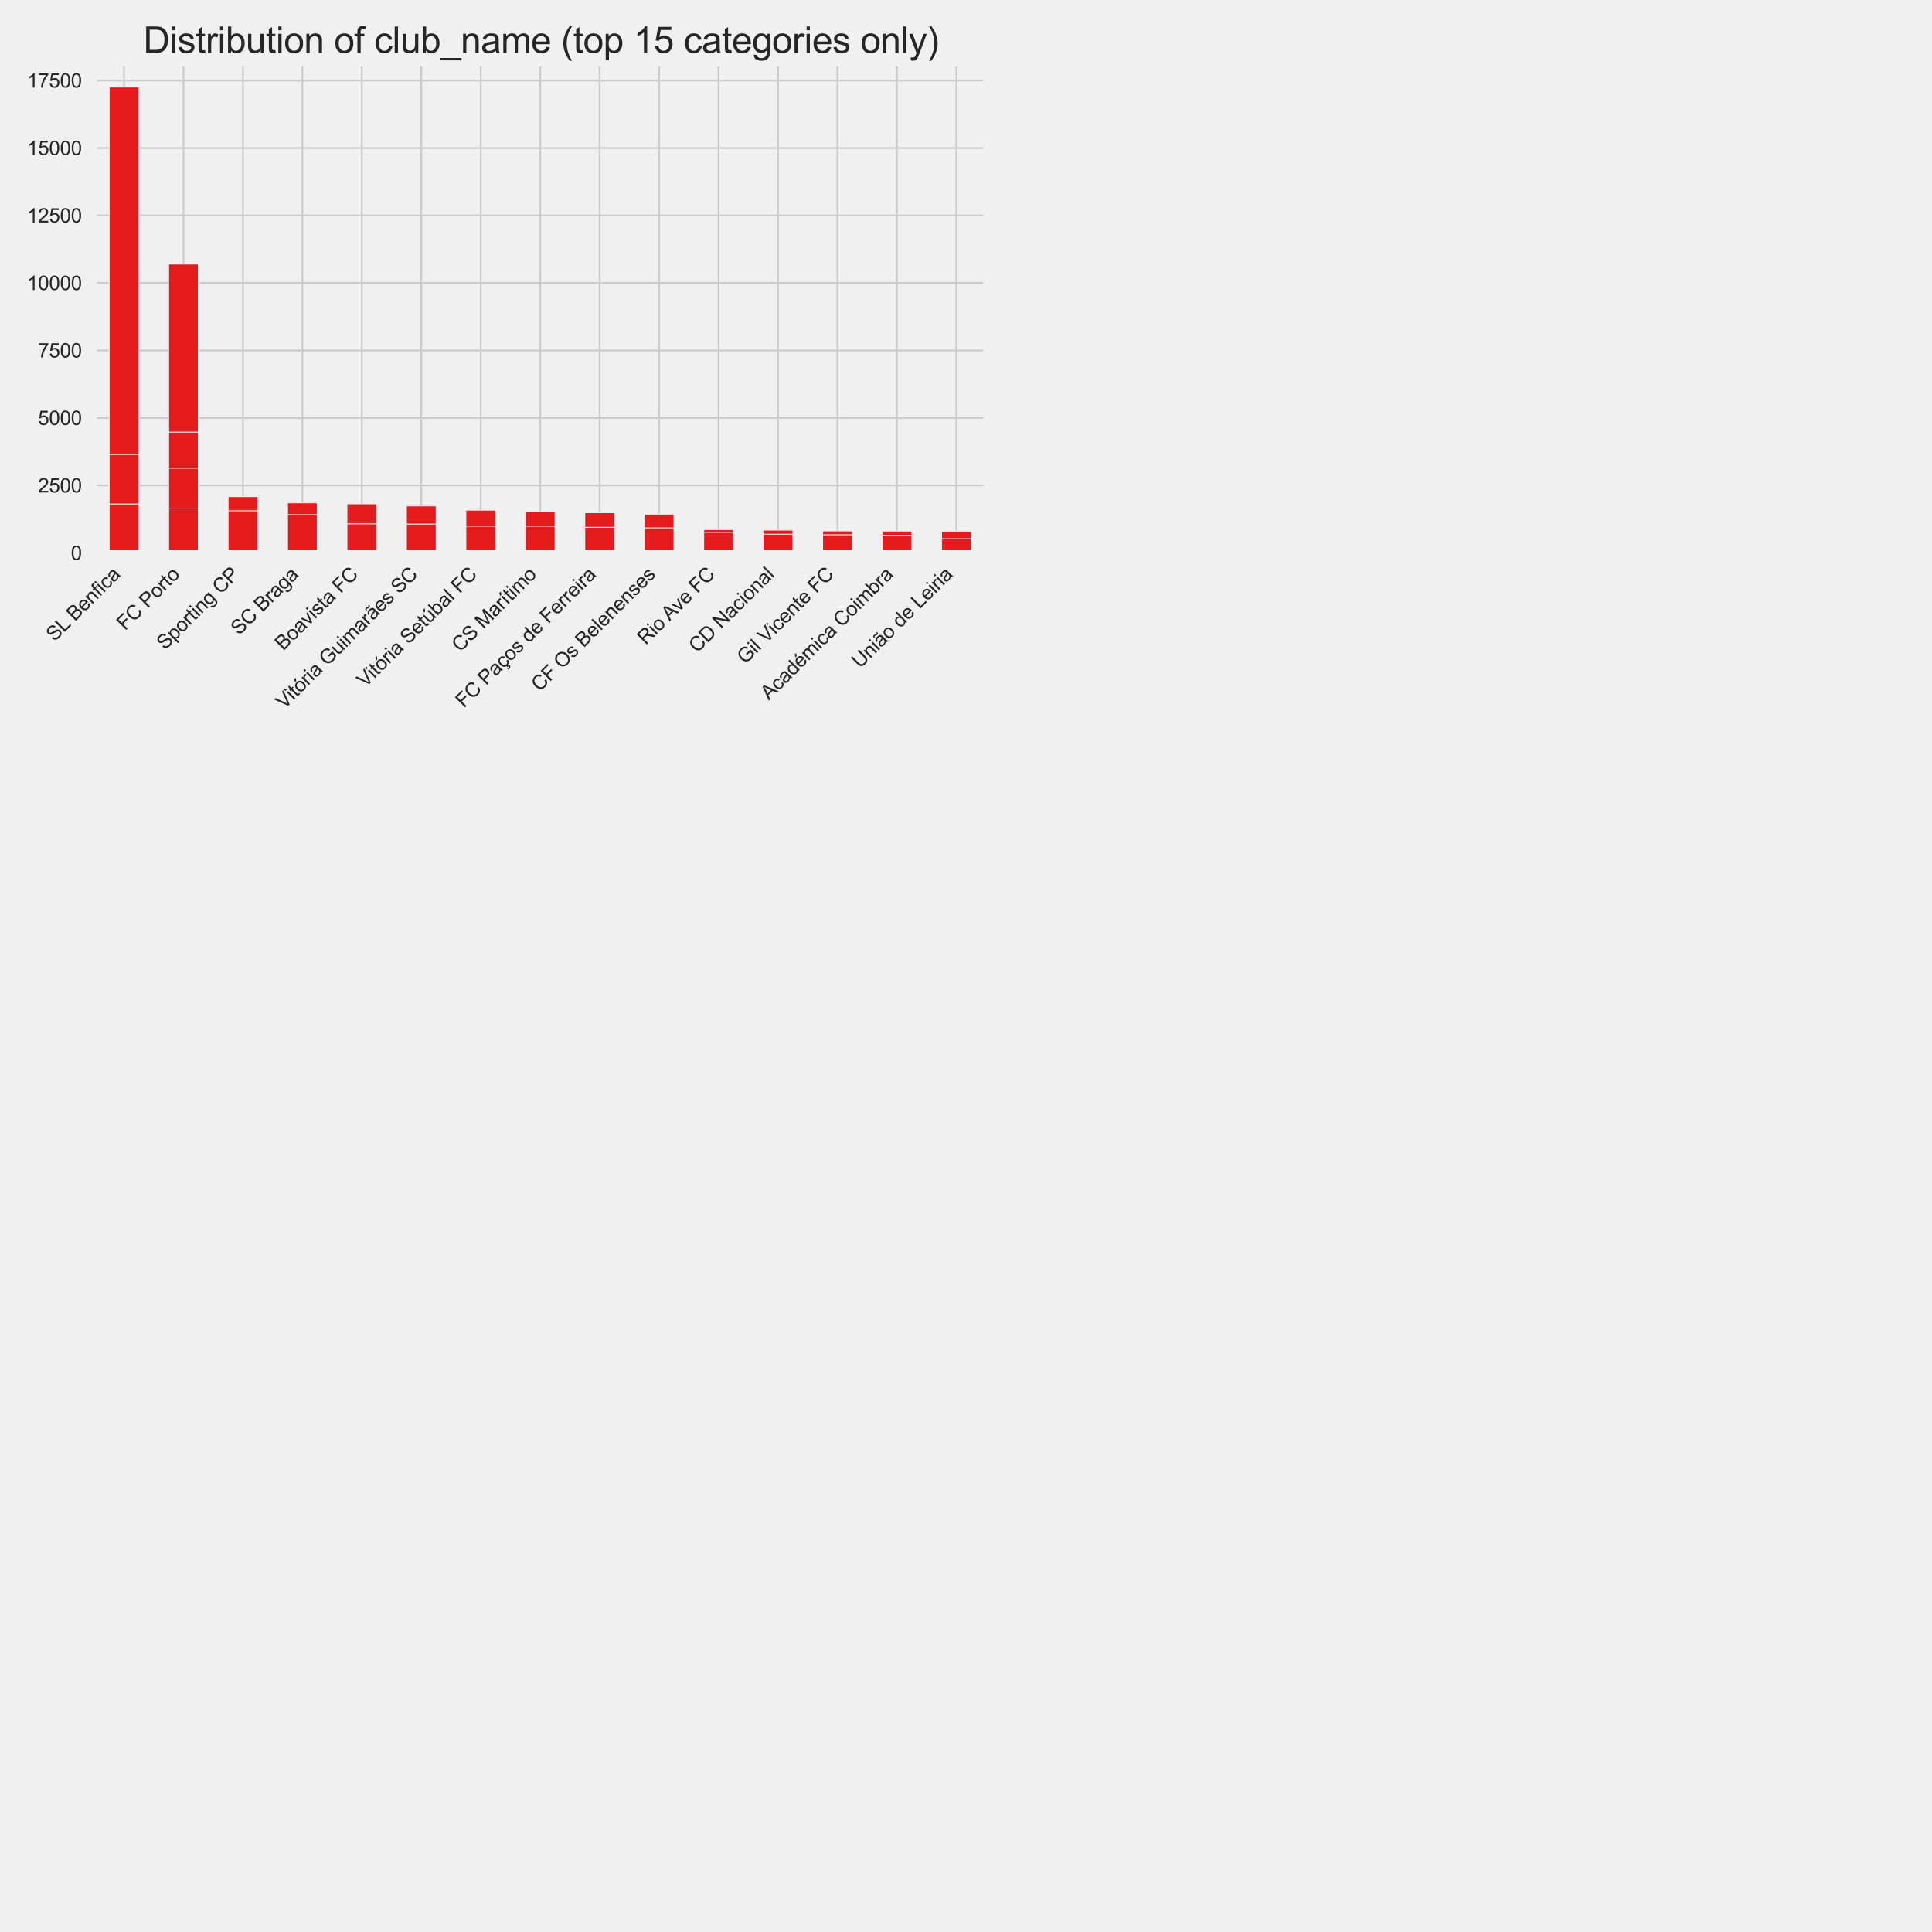 <?xml version="1.0" encoding="utf-8" standalone="no"?>
<!DOCTYPE svg PUBLIC "-//W3C//DTD SVG 1.1//EN"
  "http://www.w3.org/Graphics/SVG/1.1/DTD/svg11.dtd">
<svg xmlns:xlink="http://www.w3.org/1999/xlink" width="1080pt" height="1080pt" viewBox="0 0 1080 1080" xmlns="http://www.w3.org/2000/svg" version="1.1">
 <defs>
  <style type="text/css">*{stroke-linejoin: round; stroke-linecap: butt}</style>
 </defs>
 <g id="figure_1">
  <g id="patch_1">
   <path d="M 0 1080 
L 1080 1080 
L 1080 0 
L 0 0 
z
" style="fill: #f0f0f0"/>
  </g>
  <g id="axes_1">
   <g id="patch_2">
    <path d="M 52.72 309.096 
L 551.24 309.096 
L 551.24 35.61 
L 52.72 35.61 
z
" style="fill: #f0f0f0"/>
   </g>
   <g id="matplotlib.axis_1">
    <g id="xtick_1">
     <g id="line2d_1">
      <path d="M 69.337 309.096 
L 69.337 35.61 
" clip-path="url(#pd09b08f42f)" style="fill: none; stroke: #cbcbcb"/>
     </g>
     <g id="text_1">
      <!-- SL Benfica -->
      <g style="fill: #262626" transform="translate(30.466 358.989)rotate(-45)scale(0.11 -0.11)">
       <defs>
        <path id="ArialMT-53" d="M 288 1472 
L 859 1522 
Q 900 1178 1048 958 
Q 1197 738 1509 602 
Q 1822 466 2213 466 
Q 2559 466 2825 569 
Q 3091 672 3220 851 
Q 3350 1031 3350 1244 
Q 3350 1459 3225 1620 
Q 3100 1781 2813 1891 
Q 2628 1963 1997 2114 
Q 1366 2266 1113 2400 
Q 784 2572 623 2826 
Q 463 3081 463 3397 
Q 463 3744 659 4045 
Q 856 4347 1234 4503 
Q 1613 4659 2075 4659 
Q 2584 4659 2973 4495 
Q 3363 4331 3572 4012 
Q 3781 3694 3797 3291 
L 3216 3247 
Q 3169 3681 2898 3903 
Q 2628 4125 2100 4125 
Q 1550 4125 1298 3923 
Q 1047 3722 1047 3438 
Q 1047 3191 1225 3031 
Q 1400 2872 2139 2705 
Q 2878 2538 3153 2413 
Q 3553 2228 3743 1945 
Q 3934 1663 3934 1294 
Q 3934 928 3725 604 
Q 3516 281 3123 101 
Q 2731 -78 2241 -78 
Q 1619 -78 1198 103 
Q 778 284 539 648 
Q 300 1013 288 1472 
z
" transform="scale(0.016)"/>
        <path id="ArialMT-4c" d="M 469 0 
L 469 4581 
L 1075 4581 
L 1075 541 
L 3331 541 
L 3331 0 
L 469 0 
z
" transform="scale(0.016)"/>
        <path id="ArialMT-20" transform="scale(0.016)"/>
        <path id="ArialMT-42" d="M 469 0 
L 469 4581 
L 2188 4581 
Q 2713 4581 3030 4442 
Q 3347 4303 3526 4014 
Q 3706 3725 3706 3409 
Q 3706 3116 3547 2856 
Q 3388 2597 3066 2438 
Q 3481 2316 3704 2022 
Q 3928 1728 3928 1328 
Q 3928 1006 3792 729 
Q 3656 453 3456 303 
Q 3256 153 2954 76 
Q 2653 0 2216 0 
L 469 0 
z
M 1075 2656 
L 2066 2656 
Q 2469 2656 2644 2709 
Q 2875 2778 2992 2937 
Q 3109 3097 3109 3338 
Q 3109 3566 3000 3739 
Q 2891 3913 2687 3977 
Q 2484 4041 1991 4041 
L 1075 4041 
L 1075 2656 
z
M 1075 541 
L 2216 541 
Q 2509 541 2628 563 
Q 2838 600 2978 687 
Q 3119 775 3209 942 
Q 3300 1109 3300 1328 
Q 3300 1584 3169 1773 
Q 3038 1963 2805 2039 
Q 2572 2116 2134 2116 
L 1075 2116 
L 1075 541 
z
" transform="scale(0.016)"/>
        <path id="ArialMT-65" d="M 2694 1069 
L 3275 997 
Q 3138 488 2766 206 
Q 2394 -75 1816 -75 
Q 1088 -75 661 373 
Q 234 822 234 1631 
Q 234 2469 665 2931 
Q 1097 3394 1784 3394 
Q 2450 3394 2872 2941 
Q 3294 2488 3294 1666 
Q 3294 1616 3291 1516 
L 816 1516 
Q 847 969 1125 678 
Q 1403 388 1819 388 
Q 2128 388 2347 550 
Q 2566 713 2694 1069 
z
M 847 1978 
L 2700 1978 
Q 2663 2397 2488 2606 
Q 2219 2931 1791 2931 
Q 1403 2931 1139 2672 
Q 875 2413 847 1978 
z
" transform="scale(0.016)"/>
        <path id="ArialMT-6e" d="M 422 0 
L 422 3319 
L 928 3319 
L 928 2847 
Q 1294 3394 1984 3394 
Q 2284 3394 2536 3286 
Q 2788 3178 2913 3003 
Q 3038 2828 3088 2588 
Q 3119 2431 3119 2041 
L 3119 0 
L 2556 0 
L 2556 2019 
Q 2556 2363 2490 2533 
Q 2425 2703 2258 2804 
Q 2091 2906 1866 2906 
Q 1506 2906 1245 2678 
Q 984 2450 984 1813 
L 984 0 
L 422 0 
z
" transform="scale(0.016)"/>
        <path id="ArialMT-66" d="M 556 0 
L 556 2881 
L 59 2881 
L 59 3319 
L 556 3319 
L 556 3672 
Q 556 4006 616 4169 
Q 697 4388 901 4523 
Q 1106 4659 1475 4659 
Q 1713 4659 2000 4603 
L 1916 4113 
Q 1741 4144 1584 4144 
Q 1328 4144 1222 4034 
Q 1116 3925 1116 3625 
L 1116 3319 
L 1763 3319 
L 1763 2881 
L 1116 2881 
L 1116 0 
L 556 0 
z
" transform="scale(0.016)"/>
        <path id="ArialMT-69" d="M 425 3934 
L 425 4581 
L 988 4581 
L 988 3934 
L 425 3934 
z
M 425 0 
L 425 3319 
L 988 3319 
L 988 0 
L 425 0 
z
" transform="scale(0.016)"/>
        <path id="ArialMT-63" d="M 2588 1216 
L 3141 1144 
Q 3050 572 2676 248 
Q 2303 -75 1759 -75 
Q 1078 -75 664 370 
Q 250 816 250 1647 
Q 250 2184 428 2587 
Q 606 2991 970 3192 
Q 1334 3394 1763 3394 
Q 2303 3394 2647 3120 
Q 2991 2847 3088 2344 
L 2541 2259 
Q 2463 2594 2264 2762 
Q 2066 2931 1784 2931 
Q 1359 2931 1093 2626 
Q 828 2322 828 1663 
Q 828 994 1084 691 
Q 1341 388 1753 388 
Q 2084 388 2306 591 
Q 2528 794 2588 1216 
z
" transform="scale(0.016)"/>
        <path id="ArialMT-61" d="M 2588 409 
Q 2275 144 1986 34 
Q 1697 -75 1366 -75 
Q 819 -75 525 192 
Q 231 459 231 875 
Q 231 1119 342 1320 
Q 453 1522 633 1644 
Q 813 1766 1038 1828 
Q 1203 1872 1538 1913 
Q 2219 1994 2541 2106 
Q 2544 2222 2544 2253 
Q 2544 2597 2384 2738 
Q 2169 2928 1744 2928 
Q 1347 2928 1158 2789 
Q 969 2650 878 2297 
L 328 2372 
Q 403 2725 575 2942 
Q 747 3159 1072 3276 
Q 1397 3394 1825 3394 
Q 2250 3394 2515 3294 
Q 2781 3194 2906 3042 
Q 3031 2891 3081 2659 
Q 3109 2516 3109 2141 
L 3109 1391 
Q 3109 606 3145 398 
Q 3181 191 3288 0 
L 2700 0 
Q 2613 175 2588 409 
z
M 2541 1666 
Q 2234 1541 1622 1453 
Q 1275 1403 1131 1340 
Q 988 1278 909 1158 
Q 831 1038 831 891 
Q 831 666 1001 516 
Q 1172 366 1500 366 
Q 1825 366 2078 508 
Q 2331 650 2450 897 
Q 2541 1088 2541 1459 
L 2541 1666 
z
" transform="scale(0.016)"/>
       </defs>
       <use xlink:href="#ArialMT-53"/>
       <use xlink:href="#ArialMT-4c" x="66.699"/>
       <use xlink:href="#ArialMT-20" x="118.564"/>
       <use xlink:href="#ArialMT-42" x="146.348"/>
       <use xlink:href="#ArialMT-65" x="213.047"/>
       <use xlink:href="#ArialMT-6e" x="268.662"/>
       <use xlink:href="#ArialMT-66" x="324.277"/>
       <use xlink:href="#ArialMT-69" x="352.061"/>
       <use xlink:href="#ArialMT-63" x="374.277"/>
       <use xlink:href="#ArialMT-61" x="424.277"/>
      </g>
     </g>
    </g>
    <g id="xtick_2">
     <g id="line2d_2">
      <path d="M 102.572 309.096 
L 102.572 35.61 
" clip-path="url(#pd09b08f42f)" style="fill: none; stroke: #cbcbcb"/>
     </g>
     <g id="text_2">
      <!-- FC Porto -->
      <g style="fill: #262626" transform="translate(69.907 352.782)rotate(-45)scale(0.11 -0.11)">
       <defs>
        <path id="ArialMT-46" d="M 525 0 
L 525 4581 
L 3616 4581 
L 3616 4041 
L 1131 4041 
L 1131 2622 
L 3281 2622 
L 3281 2081 
L 1131 2081 
L 1131 0 
L 525 0 
z
" transform="scale(0.016)"/>
        <path id="ArialMT-43" d="M 3763 1606 
L 4369 1453 
Q 4178 706 3683 314 
Q 3188 -78 2472 -78 
Q 1731 -78 1267 223 
Q 803 525 561 1097 
Q 319 1669 319 2325 
Q 319 3041 592 3573 
Q 866 4106 1370 4382 
Q 1875 4659 2481 4659 
Q 3169 4659 3637 4309 
Q 4106 3959 4291 3325 
L 3694 3184 
Q 3534 3684 3231 3912 
Q 2928 4141 2469 4141 
Q 1941 4141 1586 3887 
Q 1231 3634 1087 3207 
Q 944 2781 944 2328 
Q 944 1744 1114 1308 
Q 1284 872 1643 656 
Q 2003 441 2422 441 
Q 2931 441 3284 734 
Q 3638 1028 3763 1606 
z
" transform="scale(0.016)"/>
        <path id="ArialMT-50" d="M 494 0 
L 494 4581 
L 2222 4581 
Q 2678 4581 2919 4538 
Q 3256 4481 3484 4323 
Q 3713 4166 3852 3881 
Q 3991 3597 3991 3256 
Q 3991 2672 3619 2267 
Q 3247 1863 2275 1863 
L 1100 1863 
L 1100 0 
L 494 0 
z
M 1100 2403 
L 2284 2403 
Q 2872 2403 3119 2622 
Q 3366 2841 3366 3238 
Q 3366 3525 3220 3729 
Q 3075 3934 2838 4000 
Q 2684 4041 2272 4041 
L 1100 4041 
L 1100 2403 
z
" transform="scale(0.016)"/>
        <path id="ArialMT-6f" d="M 213 1659 
Q 213 2581 725 3025 
Q 1153 3394 1769 3394 
Q 2453 3394 2887 2945 
Q 3322 2497 3322 1706 
Q 3322 1066 3130 698 
Q 2938 331 2570 128 
Q 2203 -75 1769 -75 
Q 1072 -75 642 372 
Q 213 819 213 1659 
z
M 791 1659 
Q 791 1022 1069 705 
Q 1347 388 1769 388 
Q 2188 388 2466 706 
Q 2744 1025 2744 1678 
Q 2744 2294 2464 2611 
Q 2184 2928 1769 2928 
Q 1347 2928 1069 2612 
Q 791 2297 791 1659 
z
" transform="scale(0.016)"/>
        <path id="ArialMT-72" d="M 416 0 
L 416 3319 
L 922 3319 
L 922 2816 
Q 1116 3169 1280 3281 
Q 1444 3394 1641 3394 
Q 1925 3394 2219 3213 
L 2025 2691 
Q 1819 2813 1613 2813 
Q 1428 2813 1281 2702 
Q 1134 2591 1072 2394 
Q 978 2094 978 1738 
L 978 0 
L 416 0 
z
" transform="scale(0.016)"/>
        <path id="ArialMT-74" d="M 1650 503 
L 1731 6 
Q 1494 -44 1306 -44 
Q 1000 -44 831 53 
Q 663 150 594 308 
Q 525 466 525 972 
L 525 2881 
L 113 2881 
L 113 3319 
L 525 3319 
L 525 4141 
L 1084 4478 
L 1084 3319 
L 1650 3319 
L 1650 2881 
L 1084 2881 
L 1084 941 
Q 1084 700 1114 631 
Q 1144 563 1211 522 
Q 1278 481 1403 481 
Q 1497 481 1650 503 
z
" transform="scale(0.016)"/>
       </defs>
       <use xlink:href="#ArialMT-46"/>
       <use xlink:href="#ArialMT-43" x="61.084"/>
       <use xlink:href="#ArialMT-20" x="133.301"/>
       <use xlink:href="#ArialMT-50" x="161.084"/>
       <use xlink:href="#ArialMT-6f" x="227.783"/>
       <use xlink:href="#ArialMT-72" x="283.398"/>
       <use xlink:href="#ArialMT-74" x="316.699"/>
       <use xlink:href="#ArialMT-6f" x="344.482"/>
      </g>
     </g>
    </g>
    <g id="xtick_3">
     <g id="line2d_3">
      <path d="M 135.807 309.096 
L 135.807 35.61 
" clip-path="url(#pd09b08f42f)" style="fill: none; stroke: #cbcbcb"/>
     </g>
     <g id="text_3">
      <!-- Sporting CP -->
      <g style="fill: #262626" transform="translate(92.234 363.694)rotate(-45)scale(0.11 -0.11)">
       <defs>
        <path id="ArialMT-70" d="M 422 -1272 
L 422 3319 
L 934 3319 
L 934 2888 
Q 1116 3141 1344 3267 
Q 1572 3394 1897 3394 
Q 2322 3394 2647 3175 
Q 2972 2956 3137 2557 
Q 3303 2159 3303 1684 
Q 3303 1175 3120 767 
Q 2938 359 2589 142 
Q 2241 -75 1856 -75 
Q 1575 -75 1351 44 
Q 1128 163 984 344 
L 984 -1272 
L 422 -1272 
z
M 931 1641 
Q 931 1000 1190 694 
Q 1450 388 1819 388 
Q 2194 388 2461 705 
Q 2728 1022 2728 1688 
Q 2728 2322 2467 2637 
Q 2206 2953 1844 2953 
Q 1484 2953 1207 2617 
Q 931 2281 931 1641 
z
" transform="scale(0.016)"/>
        <path id="ArialMT-67" d="M 319 -275 
L 866 -356 
Q 900 -609 1056 -725 
Q 1266 -881 1628 -881 
Q 2019 -881 2231 -725 
Q 2444 -569 2519 -288 
Q 2563 -116 2559 434 
Q 2191 0 1641 0 
Q 956 0 581 494 
Q 206 988 206 1678 
Q 206 2153 378 2554 
Q 550 2956 876 3175 
Q 1203 3394 1644 3394 
Q 2231 3394 2613 2919 
L 2613 3319 
L 3131 3319 
L 3131 450 
Q 3131 -325 2973 -648 
Q 2816 -972 2473 -1159 
Q 2131 -1347 1631 -1347 
Q 1038 -1347 672 -1080 
Q 306 -813 319 -275 
z
M 784 1719 
Q 784 1066 1043 766 
Q 1303 466 1694 466 
Q 2081 466 2343 764 
Q 2606 1063 2606 1700 
Q 2606 2309 2336 2618 
Q 2066 2928 1684 2928 
Q 1309 2928 1046 2623 
Q 784 2319 784 1719 
z
" transform="scale(0.016)"/>
       </defs>
       <use xlink:href="#ArialMT-53"/>
       <use xlink:href="#ArialMT-70" x="66.699"/>
       <use xlink:href="#ArialMT-6f" x="122.314"/>
       <use xlink:href="#ArialMT-72" x="177.93"/>
       <use xlink:href="#ArialMT-74" x="211.23"/>
       <use xlink:href="#ArialMT-69" x="239.014"/>
       <use xlink:href="#ArialMT-6e" x="261.23"/>
       <use xlink:href="#ArialMT-67" x="316.846"/>
       <use xlink:href="#ArialMT-20" x="372.461"/>
       <use xlink:href="#ArialMT-43" x="400.244"/>
       <use xlink:href="#ArialMT-50" x="472.461"/>
      </g>
     </g>
    </g>
    <g id="xtick_4">
     <g id="line2d_4">
      <path d="M 169.041 309.096 
L 169.041 35.61 
" clip-path="url(#pd09b08f42f)" style="fill: none; stroke: #cbcbcb"/>
     </g>
     <g id="text_4">
      <!-- SC Braga -->
      <g style="fill: #262626" transform="translate(133.683 355.479)rotate(-45)scale(0.11 -0.11)">
       <use xlink:href="#ArialMT-53"/>
       <use xlink:href="#ArialMT-43" x="66.699"/>
       <use xlink:href="#ArialMT-20" x="138.916"/>
       <use xlink:href="#ArialMT-42" x="166.699"/>
       <use xlink:href="#ArialMT-72" x="233.398"/>
       <use xlink:href="#ArialMT-61" x="266.699"/>
       <use xlink:href="#ArialMT-67" x="322.314"/>
       <use xlink:href="#ArialMT-61" x="377.93"/>
      </g>
     </g>
    </g>
    <g id="xtick_5">
     <g id="line2d_5">
      <path d="M 202.276 309.096 
L 202.276 35.61 
" clip-path="url(#pd09b08f42f)" style="fill: none; stroke: #cbcbcb"/>
     </g>
     <g id="text_5">
      <!-- Boavista FC -->
      <g style="fill: #262626" transform="translate(158.369 364.024)rotate(-45)scale(0.11 -0.11)">
       <defs>
        <path id="ArialMT-76" d="M 1344 0 
L 81 3319 
L 675 3319 
L 1388 1331 
Q 1503 1009 1600 663 
Q 1675 925 1809 1294 
L 2547 3319 
L 3125 3319 
L 1869 0 
L 1344 0 
z
" transform="scale(0.016)"/>
        <path id="ArialMT-73" d="M 197 991 
L 753 1078 
Q 800 744 1014 566 
Q 1228 388 1613 388 
Q 2000 388 2187 545 
Q 2375 703 2375 916 
Q 2375 1106 2209 1216 
Q 2094 1291 1634 1406 
Q 1016 1563 777 1677 
Q 538 1791 414 1992 
Q 291 2194 291 2438 
Q 291 2659 392 2848 
Q 494 3038 669 3163 
Q 800 3259 1026 3326 
Q 1253 3394 1513 3394 
Q 1903 3394 2198 3281 
Q 2494 3169 2634 2976 
Q 2775 2784 2828 2463 
L 2278 2388 
Q 2241 2644 2061 2787 
Q 1881 2931 1553 2931 
Q 1166 2931 1000 2803 
Q 834 2675 834 2503 
Q 834 2394 903 2306 
Q 972 2216 1119 2156 
Q 1203 2125 1616 2013 
Q 2213 1853 2448 1751 
Q 2684 1650 2818 1456 
Q 2953 1263 2953 975 
Q 2953 694 2789 445 
Q 2625 197 2315 61 
Q 2006 -75 1616 -75 
Q 969 -75 630 194 
Q 291 463 197 991 
z
" transform="scale(0.016)"/>
       </defs>
       <use xlink:href="#ArialMT-42"/>
       <use xlink:href="#ArialMT-6f" x="66.699"/>
       <use xlink:href="#ArialMT-61" x="122.314"/>
       <use xlink:href="#ArialMT-76" x="177.93"/>
       <use xlink:href="#ArialMT-69" x="227.93"/>
       <use xlink:href="#ArialMT-73" x="250.146"/>
       <use xlink:href="#ArialMT-74" x="300.146"/>
       <use xlink:href="#ArialMT-61" x="327.93"/>
       <use xlink:href="#ArialMT-20" x="383.545"/>
       <use xlink:href="#ArialMT-46" x="411.328"/>
       <use xlink:href="#ArialMT-43" x="472.412"/>
      </g>
     </g>
    </g>
    <g id="xtick_6">
     <g id="line2d_6">
      <path d="M 235.511 309.096 
L 235.511 35.61 
" clip-path="url(#pd09b08f42f)" style="fill: none; stroke: #cbcbcb"/>
     </g>
     <g id="text_6">
      <!-- Vitória Guimarães SC -->
      <g style="fill: #262626" transform="translate(158.89 396.739)rotate(-45)scale(0.11 -0.11)">
       <defs>
        <path id="ArialMT-56" d="M 1803 0 
L 28 4581 
L 684 4581 
L 1875 1253 
Q 2019 853 2116 503 
Q 2222 878 2363 1253 
L 3600 4581 
L 4219 4581 
L 2425 0 
L 1803 0 
z
" transform="scale(0.016)"/>
        <path id="ArialMT-f3" d="M 213 1659 
Q 213 2581 725 3025 
Q 1153 3394 1769 3394 
Q 2453 3394 2887 2945 
Q 3322 2497 3322 1706 
Q 3322 1066 3130 698 
Q 2938 331 2570 128 
Q 2203 -75 1769 -75 
Q 1072 -75 642 372 
Q 213 819 213 1659 
z
M 791 1659 
Q 791 1022 1069 705 
Q 1347 388 1769 388 
Q 2188 388 2466 706 
Q 2744 1025 2744 1678 
Q 2744 2294 2464 2611 
Q 2184 2928 1769 2928 
Q 1347 2928 1069 2612 
Q 791 2297 791 1659 
z
M 1456 3731 
L 1872 4606 
L 2609 4606 
L 1922 3731 
L 1456 3731 
z
" transform="scale(0.016)"/>
        <path id="ArialMT-47" d="M 2638 1797 
L 2638 2334 
L 4578 2338 
L 4578 638 
Q 4131 281 3656 101 
Q 3181 -78 2681 -78 
Q 2006 -78 1454 211 
Q 903 500 622 1047 
Q 341 1594 341 2269 
Q 341 2938 620 3517 
Q 900 4097 1425 4378 
Q 1950 4659 2634 4659 
Q 3131 4659 3532 4498 
Q 3934 4338 4162 4050 
Q 4391 3763 4509 3300 
L 3963 3150 
Q 3859 3500 3706 3700 
Q 3553 3900 3268 4020 
Q 2984 4141 2638 4141 
Q 2222 4141 1919 4014 
Q 1616 3888 1430 3681 
Q 1244 3475 1141 3228 
Q 966 2803 966 2306 
Q 966 1694 1177 1281 
Q 1388 869 1791 669 
Q 2194 469 2647 469 
Q 3041 469 3416 620 
Q 3791 772 3984 944 
L 3984 1797 
L 2638 1797 
z
" transform="scale(0.016)"/>
        <path id="ArialMT-75" d="M 2597 0 
L 2597 488 
Q 2209 -75 1544 -75 
Q 1250 -75 995 37 
Q 741 150 617 320 
Q 494 491 444 738 
Q 409 903 409 1263 
L 409 3319 
L 972 3319 
L 972 1478 
Q 972 1038 1006 884 
Q 1059 663 1231 536 
Q 1403 409 1656 409 
Q 1909 409 2131 539 
Q 2353 669 2445 892 
Q 2538 1116 2538 1541 
L 2538 3319 
L 3100 3319 
L 3100 0 
L 2597 0 
z
" transform="scale(0.016)"/>
        <path id="ArialMT-6d" d="M 422 0 
L 422 3319 
L 925 3319 
L 925 2853 
Q 1081 3097 1340 3245 
Q 1600 3394 1931 3394 
Q 2300 3394 2536 3241 
Q 2772 3088 2869 2813 
Q 3263 3394 3894 3394 
Q 4388 3394 4653 3120 
Q 4919 2847 4919 2278 
L 4919 0 
L 4359 0 
L 4359 2091 
Q 4359 2428 4304 2576 
Q 4250 2725 4106 2815 
Q 3963 2906 3769 2906 
Q 3419 2906 3187 2673 
Q 2956 2441 2956 1928 
L 2956 0 
L 2394 0 
L 2394 2156 
Q 2394 2531 2256 2718 
Q 2119 2906 1806 2906 
Q 1569 2906 1367 2781 
Q 1166 2656 1075 2415 
Q 984 2175 984 1722 
L 984 0 
L 422 0 
z
" transform="scale(0.016)"/>
        <path id="ArialMT-e3" d="M 2588 409 
Q 2275 144 1986 34 
Q 1697 -75 1366 -75 
Q 819 -75 525 192 
Q 231 459 231 875 
Q 231 1119 342 1320 
Q 453 1522 633 1644 
Q 813 1766 1038 1828 
Q 1203 1872 1538 1913 
Q 2219 1994 2541 2106 
Q 2544 2222 2544 2253 
Q 2544 2597 2384 2738 
Q 2169 2928 1744 2928 
Q 1347 2928 1158 2789 
Q 969 2650 878 2297 
L 328 2372 
Q 403 2725 575 2942 
Q 747 3159 1072 3276 
Q 1397 3394 1825 3394 
Q 2250 3394 2515 3294 
Q 2781 3194 2906 3042 
Q 3031 2891 3081 2659 
Q 3109 2516 3109 2141 
L 3109 1391 
Q 3109 606 3145 398 
Q 3181 191 3288 0 
L 2700 0 
Q 2613 175 2588 409 
z
M 2541 1666 
Q 2234 1541 1622 1453 
Q 1275 1403 1131 1340 
Q 988 1278 909 1158 
Q 831 1038 831 891 
Q 831 666 1001 516 
Q 1172 366 1500 366 
Q 1825 366 2078 508 
Q 2331 650 2450 897 
Q 2541 1088 2541 1459 
L 2541 1666 
z
M 716 3809 
Q 713 4134 894 4328 
Q 1072 4522 1350 4522 
Q 1544 4522 1878 4353 
Q 2063 4259 2172 4259 
Q 2272 4259 2325 4314 
Q 2378 4369 2400 4531 
L 2806 4531 
Q 2797 4175 2626 3997 
Q 2456 3819 2194 3819 
Q 1997 3819 1675 3994 
Q 1466 4106 1369 4106 
Q 1263 4106 1197 4031 
Q 1128 3956 1131 3809 
L 716 3809 
z
" transform="scale(0.016)"/>
       </defs>
       <use xlink:href="#ArialMT-56"/>
       <use xlink:href="#ArialMT-69" x="64.949"/>
       <use xlink:href="#ArialMT-74" x="87.166"/>
       <use xlink:href="#ArialMT-f3" x="114.949"/>
       <use xlink:href="#ArialMT-72" x="170.564"/>
       <use xlink:href="#ArialMT-69" x="203.865"/>
       <use xlink:href="#ArialMT-61" x="226.082"/>
       <use xlink:href="#ArialMT-20" x="281.697"/>
       <use xlink:href="#ArialMT-47" x="309.48"/>
       <use xlink:href="#ArialMT-75" x="387.264"/>
       <use xlink:href="#ArialMT-69" x="442.879"/>
       <use xlink:href="#ArialMT-6d" x="465.096"/>
       <use xlink:href="#ArialMT-61" x="548.396"/>
       <use xlink:href="#ArialMT-72" x="604.012"/>
       <use xlink:href="#ArialMT-e3" x="637.312"/>
       <use xlink:href="#ArialMT-65" x="692.928"/>
       <use xlink:href="#ArialMT-73" x="748.543"/>
       <use xlink:href="#ArialMT-20" x="798.543"/>
       <use xlink:href="#ArialMT-53" x="826.326"/>
       <use xlink:href="#ArialMT-43" x="893.025"/>
      </g>
     </g>
    </g>
    <g id="xtick_7">
     <g id="line2d_7">
      <path d="M 268.745 309.096 
L 268.745 35.61 
" clip-path="url(#pd09b08f42f)" style="fill: none; stroke: #cbcbcb"/>
     </g>
     <g id="text_7">
      <!-- Vitória Setúbal FC -->
      <g style="fill: #262626" transform="translate(204.221 384.642)rotate(-45)scale(0.11 -0.11)">
       <defs>
        <path id="ArialMT-fa" d="M 2597 0 
L 2597 488 
Q 2209 -75 1544 -75 
Q 1250 -75 995 37 
Q 741 150 617 320 
Q 494 491 444 738 
Q 409 903 409 1263 
L 409 3319 
L 972 3319 
L 972 1478 
Q 972 1038 1006 884 
Q 1059 663 1231 536 
Q 1403 409 1656 409 
Q 1909 409 2131 539 
Q 2353 669 2445 892 
Q 2538 1116 2538 1541 
L 2538 3319 
L 3100 3319 
L 3100 0 
L 2597 0 
z
M 1416 3731 
L 1831 4606 
L 2569 4606 
L 1881 3731 
L 1416 3731 
z
" transform="scale(0.016)"/>
        <path id="ArialMT-62" d="M 941 0 
L 419 0 
L 419 4581 
L 981 4581 
L 981 2947 
Q 1338 3394 1891 3394 
Q 2197 3394 2470 3270 
Q 2744 3147 2920 2923 
Q 3097 2700 3197 2384 
Q 3297 2069 3297 1709 
Q 3297 856 2875 390 
Q 2453 -75 1863 -75 
Q 1275 -75 941 416 
L 941 0 
z
M 934 1684 
Q 934 1088 1097 822 
Q 1363 388 1816 388 
Q 2184 388 2453 708 
Q 2722 1028 2722 1663 
Q 2722 2313 2464 2622 
Q 2206 2931 1841 2931 
Q 1472 2931 1203 2611 
Q 934 2291 934 1684 
z
" transform="scale(0.016)"/>
        <path id="ArialMT-6c" d="M 409 0 
L 409 4581 
L 972 4581 
L 972 0 
L 409 0 
z
" transform="scale(0.016)"/>
       </defs>
       <use xlink:href="#ArialMT-56"/>
       <use xlink:href="#ArialMT-69" x="64.949"/>
       <use xlink:href="#ArialMT-74" x="87.166"/>
       <use xlink:href="#ArialMT-f3" x="114.949"/>
       <use xlink:href="#ArialMT-72" x="170.564"/>
       <use xlink:href="#ArialMT-69" x="203.865"/>
       <use xlink:href="#ArialMT-61" x="226.082"/>
       <use xlink:href="#ArialMT-20" x="281.697"/>
       <use xlink:href="#ArialMT-53" x="309.48"/>
       <use xlink:href="#ArialMT-65" x="376.18"/>
       <use xlink:href="#ArialMT-74" x="431.795"/>
       <use xlink:href="#ArialMT-fa" x="459.578"/>
       <use xlink:href="#ArialMT-62" x="515.193"/>
       <use xlink:href="#ArialMT-61" x="570.809"/>
       <use xlink:href="#ArialMT-6c" x="626.424"/>
       <use xlink:href="#ArialMT-20" x="648.641"/>
       <use xlink:href="#ArialMT-46" x="676.424"/>
       <use xlink:href="#ArialMT-43" x="737.508"/>
      </g>
     </g>
    </g>
    <g id="xtick_8">
     <g id="line2d_8">
      <path d="M 301.98 309.096 
L 301.98 35.61 
" clip-path="url(#pd09b08f42f)" style="fill: none; stroke: #cbcbcb"/>
     </g>
     <g id="text_8">
      <!-- CS Marítimo -->
      <g style="fill: #262626" transform="translate(257.219 364.879)rotate(-45)scale(0.11 -0.11)">
       <defs>
        <path id="ArialMT-4d" d="M 475 0 
L 475 4581 
L 1388 4581 
L 2472 1338 
Q 2622 884 2691 659 
Q 2769 909 2934 1394 
L 4031 4581 
L 4847 4581 
L 4847 0 
L 4263 0 
L 4263 3834 
L 2931 0 
L 2384 0 
L 1059 3900 
L 1059 0 
L 475 0 
z
" transform="scale(0.016)"/>
        <path id="ArialMT-ed" d="M 619 0 
L 619 3319 
L 1181 3319 
L 1181 0 
L 619 0 
z
M 591 3731 
L 1006 4606 
L 1744 4606 
L 1056 3731 
L 591 3731 
z
" transform="scale(0.016)"/>
       </defs>
       <use xlink:href="#ArialMT-43"/>
       <use xlink:href="#ArialMT-53" x="72.217"/>
       <use xlink:href="#ArialMT-20" x="138.916"/>
       <use xlink:href="#ArialMT-4d" x="166.699"/>
       <use xlink:href="#ArialMT-61" x="250"/>
       <use xlink:href="#ArialMT-72" x="305.615"/>
       <use xlink:href="#ArialMT-ed" x="338.916"/>
       <use xlink:href="#ArialMT-74" x="366.699"/>
       <use xlink:href="#ArialMT-69" x="394.482"/>
       <use xlink:href="#ArialMT-6d" x="416.699"/>
       <use xlink:href="#ArialMT-6f" x="500"/>
      </g>
     </g>
    </g>
    <g id="xtick_9">
     <g id="line2d_9">
      <path d="M 335.215 309.096 
L 335.215 35.61 
" clip-path="url(#pd09b08f42f)" style="fill: none; stroke: #cbcbcb"/>
     </g>
     <g id="text_9">
      <!-- FC Paços de Ferreira -->
      <g style="fill: #262626" transform="translate(259.325 396.079)rotate(-45)scale(0.11 -0.11)">
       <defs>
        <path id="ArialMT-e7" d="M 2588 1216 
L 3141 1144 
Q 3050 572 2676 248 
Q 2303 -75 1759 -75 
Q 1078 -75 664 370 
Q 250 816 250 1647 
Q 250 2184 428 2587 
Q 606 2991 970 3192 
Q 1334 3394 1763 3394 
Q 2303 3394 2647 3120 
Q 2991 2847 3088 2344 
L 2541 2259 
Q 2463 2594 2264 2762 
Q 2066 2931 1784 2931 
Q 1359 2931 1093 2626 
Q 828 2322 828 1663 
Q 828 994 1084 691 
Q 1341 388 1753 388 
Q 2084 388 2306 591 
Q 2528 794 2588 1216 
z
M 1284 -418 
L 1447 135 
L 1866 135 
L 1763 -200 
Q 2028 -231 2162 -363 
Q 2297 -496 2297 -659 
Q 2297 -893 2072 -1073 
Q 1847 -1253 1394 -1253 
Q 1138 -1253 944 -1215 
L 978 -850 
Q 1178 -862 1272 -862 
Q 1566 -862 1684 -781 
Q 1775 -718 1775 -628 
Q 1775 -571 1739 -527 
Q 1703 -484 1606 -452 
Q 1509 -421 1284 -418 
z
" transform="scale(0.016)"/>
        <path id="ArialMT-64" d="M 2575 0 
L 2575 419 
Q 2259 -75 1647 -75 
Q 1250 -75 917 144 
Q 584 363 401 755 
Q 219 1147 219 1656 
Q 219 2153 384 2558 
Q 550 2963 881 3178 
Q 1213 3394 1622 3394 
Q 1922 3394 2156 3267 
Q 2391 3141 2538 2938 
L 2538 4581 
L 3097 4581 
L 3097 0 
L 2575 0 
z
M 797 1656 
Q 797 1019 1065 703 
Q 1334 388 1700 388 
Q 2069 388 2326 689 
Q 2584 991 2584 1609 
Q 2584 2291 2321 2609 
Q 2059 2928 1675 2928 
Q 1300 2928 1048 2622 
Q 797 2316 797 1656 
z
" transform="scale(0.016)"/>
       </defs>
       <use xlink:href="#ArialMT-46"/>
       <use xlink:href="#ArialMT-43" x="61.084"/>
       <use xlink:href="#ArialMT-20" x="133.301"/>
       <use xlink:href="#ArialMT-50" x="161.084"/>
       <use xlink:href="#ArialMT-61" x="227.783"/>
       <use xlink:href="#ArialMT-e7" x="283.398"/>
       <use xlink:href="#ArialMT-6f" x="333.398"/>
       <use xlink:href="#ArialMT-73" x="389.014"/>
       <use xlink:href="#ArialMT-20" x="439.014"/>
       <use xlink:href="#ArialMT-64" x="466.797"/>
       <use xlink:href="#ArialMT-65" x="522.412"/>
       <use xlink:href="#ArialMT-20" x="578.027"/>
       <use xlink:href="#ArialMT-46" x="605.811"/>
       <use xlink:href="#ArialMT-65" x="666.895"/>
       <use xlink:href="#ArialMT-72" x="722.51"/>
       <use xlink:href="#ArialMT-72" x="755.811"/>
       <use xlink:href="#ArialMT-65" x="789.111"/>
       <use xlink:href="#ArialMT-69" x="844.727"/>
       <use xlink:href="#ArialMT-72" x="866.943"/>
       <use xlink:href="#ArialMT-61" x="900.244"/>
      </g>
     </g>
    </g>
    <g id="xtick_10">
     <g id="line2d_10">
      <path d="M 368.449 309.096 
L 368.449 35.61 
" clip-path="url(#pd09b08f42f)" style="fill: none; stroke: #cbcbcb"/>
     </g>
     <g id="text_10">
      <!-- CF Os Belenenses -->
      <g style="fill: #262626" transform="translate(301.628 386.939)rotate(-45)scale(0.11 -0.11)">
       <defs>
        <path id="ArialMT-4f" d="M 309 2231 
Q 309 3372 921 4017 
Q 1534 4663 2503 4663 
Q 3138 4663 3647 4359 
Q 4156 4056 4423 3514 
Q 4691 2972 4691 2284 
Q 4691 1588 4409 1038 
Q 4128 488 3612 205 
Q 3097 -78 2500 -78 
Q 1853 -78 1343 234 
Q 834 547 571 1087 
Q 309 1628 309 2231 
z
M 934 2222 
Q 934 1394 1379 917 
Q 1825 441 2497 441 
Q 3181 441 3623 922 
Q 4066 1403 4066 2288 
Q 4066 2847 3877 3264 
Q 3688 3681 3323 3911 
Q 2959 4141 2506 4141 
Q 1863 4141 1398 3698 
Q 934 3256 934 2222 
z
" transform="scale(0.016)"/>
       </defs>
       <use xlink:href="#ArialMT-43"/>
       <use xlink:href="#ArialMT-46" x="72.217"/>
       <use xlink:href="#ArialMT-20" x="133.301"/>
       <use xlink:href="#ArialMT-4f" x="161.084"/>
       <use xlink:href="#ArialMT-73" x="238.867"/>
       <use xlink:href="#ArialMT-20" x="288.867"/>
       <use xlink:href="#ArialMT-42" x="316.65"/>
       <use xlink:href="#ArialMT-65" x="383.35"/>
       <use xlink:href="#ArialMT-6c" x="438.965"/>
       <use xlink:href="#ArialMT-65" x="461.182"/>
       <use xlink:href="#ArialMT-6e" x="516.797"/>
       <use xlink:href="#ArialMT-65" x="572.412"/>
       <use xlink:href="#ArialMT-6e" x="628.027"/>
       <use xlink:href="#ArialMT-73" x="683.643"/>
       <use xlink:href="#ArialMT-65" x="733.643"/>
       <use xlink:href="#ArialMT-73" x="789.258"/>
      </g>
     </g>
    </g>
    <g id="xtick_11">
     <g id="line2d_11">
      <path d="M 401.684 309.096 
L 401.684 35.61 
" clip-path="url(#pd09b08f42f)" style="fill: none; stroke: #cbcbcb"/>
     </g>
     <g id="text_11">
      <!-- Rio Ave FC -->
      <g style="fill: #262626" transform="translate(360.939 360.863)rotate(-45)scale(0.11 -0.11)">
       <defs>
        <path id="ArialMT-52" d="M 503 0 
L 503 4581 
L 2534 4581 
Q 3147 4581 3465 4457 
Q 3784 4334 3975 4021 
Q 4166 3709 4166 3331 
Q 4166 2844 3850 2509 
Q 3534 2175 2875 2084 
Q 3116 1969 3241 1856 
Q 3506 1613 3744 1247 
L 4541 0 
L 3778 0 
L 3172 953 
Q 2906 1366 2734 1584 
Q 2563 1803 2427 1890 
Q 2291 1978 2150 2013 
Q 2047 2034 1813 2034 
L 1109 2034 
L 1109 0 
L 503 0 
z
M 1109 2559 
L 2413 2559 
Q 2828 2559 3062 2645 
Q 3297 2731 3419 2920 
Q 3541 3109 3541 3331 
Q 3541 3656 3305 3865 
Q 3069 4075 2559 4075 
L 1109 4075 
L 1109 2559 
z
" transform="scale(0.016)"/>
        <path id="ArialMT-41" d="M -9 0 
L 1750 4581 
L 2403 4581 
L 4278 0 
L 3588 0 
L 3053 1388 
L 1138 1388 
L 634 0 
L -9 0 
z
M 1313 1881 
L 2866 1881 
L 2388 3150 
Q 2169 3728 2063 4100 
Q 1975 3659 1816 3225 
L 1313 1881 
z
" transform="scale(0.016)"/>
       </defs>
       <use xlink:href="#ArialMT-52"/>
       <use xlink:href="#ArialMT-69" x="72.217"/>
       <use xlink:href="#ArialMT-6f" x="94.434"/>
       <use xlink:href="#ArialMT-20" x="150.049"/>
       <use xlink:href="#ArialMT-41" x="172.332"/>
       <use xlink:href="#ArialMT-76" x="237.281"/>
       <use xlink:href="#ArialMT-65" x="287.281"/>
       <use xlink:href="#ArialMT-20" x="342.896"/>
       <use xlink:href="#ArialMT-46" x="370.68"/>
       <use xlink:href="#ArialMT-43" x="431.764"/>
      </g>
     </g>
    </g>
    <g id="xtick_12">
     <g id="line2d_12">
      <path d="M 434.919 309.096 
L 434.919 35.61 
" clip-path="url(#pd09b08f42f)" style="fill: none; stroke: #cbcbcb"/>
     </g>
     <g id="text_12">
      <!-- CD Nacional -->
      <g style="fill: #262626" transform="translate(389.713 365.323)rotate(-45)scale(0.11 -0.11)">
       <defs>
        <path id="ArialMT-44" d="M 494 0 
L 494 4581 
L 2072 4581 
Q 2606 4581 2888 4516 
Q 3281 4425 3559 4188 
Q 3922 3881 4101 3404 
Q 4281 2928 4281 2316 
Q 4281 1794 4159 1391 
Q 4038 988 3847 723 
Q 3656 459 3429 307 
Q 3203 156 2883 78 
Q 2563 0 2147 0 
L 494 0 
z
M 1100 541 
L 2078 541 
Q 2531 541 2789 625 
Q 3047 709 3200 863 
Q 3416 1078 3536 1442 
Q 3656 1806 3656 2325 
Q 3656 3044 3420 3430 
Q 3184 3816 2847 3947 
Q 2603 4041 2063 4041 
L 1100 4041 
L 1100 541 
z
" transform="scale(0.016)"/>
        <path id="ArialMT-4e" d="M 488 0 
L 488 4581 
L 1109 4581 
L 3516 984 
L 3516 4581 
L 4097 4581 
L 4097 0 
L 3475 0 
L 1069 3600 
L 1069 0 
L 488 0 
z
" transform="scale(0.016)"/>
       </defs>
       <use xlink:href="#ArialMT-43"/>
       <use xlink:href="#ArialMT-44" x="72.217"/>
       <use xlink:href="#ArialMT-20" x="144.434"/>
       <use xlink:href="#ArialMT-4e" x="172.217"/>
       <use xlink:href="#ArialMT-61" x="244.434"/>
       <use xlink:href="#ArialMT-63" x="300.049"/>
       <use xlink:href="#ArialMT-69" x="350.049"/>
       <use xlink:href="#ArialMT-6f" x="372.266"/>
       <use xlink:href="#ArialMT-6e" x="427.881"/>
       <use xlink:href="#ArialMT-61" x="483.496"/>
       <use xlink:href="#ArialMT-6c" x="539.111"/>
      </g>
     </g>
    </g>
    <g id="xtick_13">
     <g id="line2d_13">
      <path d="M 468.153 309.096 
L 468.153 35.61 
" clip-path="url(#pd09b08f42f)" style="fill: none; stroke: #cbcbcb"/>
     </g>
     <g id="text_13">
      <!-- Gil Vicente FC -->
      <g style="fill: #262626" transform="translate(416.605 371.666)rotate(-45)scale(0.11 -0.11)">
       <use xlink:href="#ArialMT-47"/>
       <use xlink:href="#ArialMT-69" x="77.783"/>
       <use xlink:href="#ArialMT-6c" x="100"/>
       <use xlink:href="#ArialMT-20" x="122.217"/>
       <use xlink:href="#ArialMT-56" x="150"/>
       <use xlink:href="#ArialMT-69" x="214.949"/>
       <use xlink:href="#ArialMT-63" x="237.166"/>
       <use xlink:href="#ArialMT-65" x="287.166"/>
       <use xlink:href="#ArialMT-6e" x="342.781"/>
       <use xlink:href="#ArialMT-74" x="398.396"/>
       <use xlink:href="#ArialMT-65" x="426.18"/>
       <use xlink:href="#ArialMT-20" x="481.795"/>
       <use xlink:href="#ArialMT-46" x="509.578"/>
       <use xlink:href="#ArialMT-43" x="570.662"/>
      </g>
     </g>
    </g>
    <g id="xtick_14">
     <g id="line2d_14">
      <path d="M 501.388 309.096 
L 501.388 35.61 
" clip-path="url(#pd09b08f42f)" style="fill: none; stroke: #cbcbcb"/>
     </g>
     <g id="text_14">
      <!-- Académica Coimbra -->
      <g style="fill: #262626" transform="translate(429.815 391.69)rotate(-45)scale(0.11 -0.11)">
       <defs>
        <path id="ArialMT-e9" d="M 2694 1069 
L 3275 997 
Q 3138 488 2766 206 
Q 2394 -75 1816 -75 
Q 1088 -75 661 373 
Q 234 822 234 1631 
Q 234 2469 665 2931 
Q 1097 3394 1784 3394 
Q 2450 3394 2872 2941 
Q 3294 2488 3294 1666 
Q 3294 1616 3291 1516 
L 816 1516 
Q 847 969 1125 678 
Q 1403 388 1819 388 
Q 2128 388 2347 550 
Q 2566 713 2694 1069 
z
M 847 1978 
L 2700 1978 
Q 2663 2397 2488 2606 
Q 2219 2931 1791 2931 
Q 1403 2931 1139 2672 
Q 875 2413 847 1978 
z
M 1453 3731 
L 1869 4606 
L 2606 4606 
L 1919 3731 
L 1453 3731 
z
" transform="scale(0.016)"/>
       </defs>
       <use xlink:href="#ArialMT-41"/>
       <use xlink:href="#ArialMT-63" x="66.699"/>
       <use xlink:href="#ArialMT-61" x="116.699"/>
       <use xlink:href="#ArialMT-64" x="172.314"/>
       <use xlink:href="#ArialMT-e9" x="227.93"/>
       <use xlink:href="#ArialMT-6d" x="283.545"/>
       <use xlink:href="#ArialMT-69" x="366.846"/>
       <use xlink:href="#ArialMT-63" x="389.062"/>
       <use xlink:href="#ArialMT-61" x="439.062"/>
       <use xlink:href="#ArialMT-20" x="494.678"/>
       <use xlink:href="#ArialMT-43" x="522.461"/>
       <use xlink:href="#ArialMT-6f" x="594.678"/>
       <use xlink:href="#ArialMT-69" x="650.293"/>
       <use xlink:href="#ArialMT-6d" x="672.51"/>
       <use xlink:href="#ArialMT-62" x="755.811"/>
       <use xlink:href="#ArialMT-72" x="811.426"/>
       <use xlink:href="#ArialMT-61" x="844.727"/>
      </g>
     </g>
    </g>
    <g id="xtick_15">
     <g id="line2d_15">
      <path d="M 534.623 309.096 
L 534.623 35.61 
" clip-path="url(#pd09b08f42f)" style="fill: none; stroke: #cbcbcb"/>
     </g>
     <g id="text_15">
      <!-- União de Leiria -->
      <g style="fill: #262626" transform="translate(480.76 373.98)rotate(-45)scale(0.11 -0.11)">
       <defs>
        <path id="ArialMT-55" d="M 3500 4581 
L 4106 4581 
L 4106 1934 
Q 4106 1244 3950 837 
Q 3794 431 3386 176 
Q 2978 -78 2316 -78 
Q 1672 -78 1262 144 
Q 853 366 678 786 
Q 503 1206 503 1934 
L 503 4581 
L 1109 4581 
L 1109 1938 
Q 1109 1341 1220 1058 
Q 1331 775 1601 622 
Q 1872 469 2263 469 
Q 2931 469 3215 772 
Q 3500 1075 3500 1938 
L 3500 4581 
z
" transform="scale(0.016)"/>
       </defs>
       <use xlink:href="#ArialMT-55"/>
       <use xlink:href="#ArialMT-6e" x="72.217"/>
       <use xlink:href="#ArialMT-69" x="127.832"/>
       <use xlink:href="#ArialMT-e3" x="150.049"/>
       <use xlink:href="#ArialMT-6f" x="205.664"/>
       <use xlink:href="#ArialMT-20" x="261.279"/>
       <use xlink:href="#ArialMT-64" x="289.062"/>
       <use xlink:href="#ArialMT-65" x="344.678"/>
       <use xlink:href="#ArialMT-20" x="400.293"/>
       <use xlink:href="#ArialMT-4c" x="428.076"/>
       <use xlink:href="#ArialMT-65" x="483.691"/>
       <use xlink:href="#ArialMT-69" x="539.307"/>
       <use xlink:href="#ArialMT-72" x="561.523"/>
       <use xlink:href="#ArialMT-69" x="594.824"/>
       <use xlink:href="#ArialMT-61" x="617.041"/>
      </g>
     </g>
    </g>
   </g>
   <g id="matplotlib.axis_2">
    <g id="ytick_1">
     <g id="line2d_16">
      <path d="M 52.72 309.096 
L 551.24 309.096 
" clip-path="url(#pd09b08f42f)" style="fill: none; stroke: #cbcbcb"/>
     </g>
     <g id="text_16">
      <!-- 0 -->
      <g style="fill: #262626" transform="translate(39.603 313.033)scale(0.11 -0.11)">
       <defs>
        <path id="ArialMT-30" d="M 266 2259 
Q 266 3072 433 3567 
Q 600 4063 929 4331 
Q 1259 4600 1759 4600 
Q 2128 4600 2406 4451 
Q 2684 4303 2865 4023 
Q 3047 3744 3150 3342 
Q 3253 2941 3253 2259 
Q 3253 1453 3087 958 
Q 2922 463 2592 192 
Q 2263 -78 1759 -78 
Q 1097 -78 719 397 
Q 266 969 266 2259 
z
M 844 2259 
Q 844 1131 1108 757 
Q 1372 384 1759 384 
Q 2147 384 2411 759 
Q 2675 1134 2675 2259 
Q 2675 3391 2411 3762 
Q 2147 4134 1753 4134 
Q 1366 4134 1134 3806 
Q 844 3388 844 2259 
z
" transform="scale(0.016)"/>
       </defs>
       <use xlink:href="#ArialMT-30"/>
      </g>
     </g>
    </g>
    <g id="ytick_2">
     <g id="line2d_17">
      <path d="M 52.72 271.367 
L 551.24 271.367 
" clip-path="url(#pd09b08f42f)" style="fill: none; stroke: #cbcbcb"/>
     </g>
     <g id="text_17">
      <!-- 2500 -->
      <g style="fill: #262626" transform="translate(21.252 275.304)scale(0.11 -0.11)">
       <defs>
        <path id="ArialMT-32" d="M 3222 541 
L 3222 0 
L 194 0 
Q 188 203 259 391 
Q 375 700 629 1000 
Q 884 1300 1366 1694 
Q 2113 2306 2375 2664 
Q 2638 3022 2638 3341 
Q 2638 3675 2398 3904 
Q 2159 4134 1775 4134 
Q 1369 4134 1125 3890 
Q 881 3647 878 3216 
L 300 3275 
Q 359 3922 746 4261 
Q 1134 4600 1788 4600 
Q 2447 4600 2831 4234 
Q 3216 3869 3216 3328 
Q 3216 3053 3103 2787 
Q 2991 2522 2730 2228 
Q 2469 1934 1863 1422 
Q 1356 997 1212 845 
Q 1069 694 975 541 
L 3222 541 
z
" transform="scale(0.016)"/>
        <path id="ArialMT-35" d="M 266 1200 
L 856 1250 
Q 922 819 1161 601 
Q 1400 384 1738 384 
Q 2144 384 2425 690 
Q 2706 997 2706 1503 
Q 2706 1984 2436 2262 
Q 2166 2541 1728 2541 
Q 1456 2541 1237 2417 
Q 1019 2294 894 2097 
L 366 2166 
L 809 4519 
L 3088 4519 
L 3088 3981 
L 1259 3981 
L 1013 2750 
Q 1425 3038 1878 3038 
Q 2478 3038 2890 2622 
Q 3303 2206 3303 1553 
Q 3303 931 2941 478 
Q 2500 -78 1738 -78 
Q 1113 -78 717 272 
Q 322 622 266 1200 
z
" transform="scale(0.016)"/>
       </defs>
       <use xlink:href="#ArialMT-32"/>
       <use xlink:href="#ArialMT-35" x="55.615"/>
       <use xlink:href="#ArialMT-30" x="111.23"/>
       <use xlink:href="#ArialMT-30" x="166.846"/>
      </g>
     </g>
    </g>
    <g id="ytick_3">
     <g id="line2d_18">
      <path d="M 52.72 233.639 
L 551.24 233.639 
" clip-path="url(#pd09b08f42f)" style="fill: none; stroke: #cbcbcb"/>
     </g>
     <g id="text_18">
      <!-- 5000 -->
      <g style="fill: #262626" transform="translate(21.252 237.576)scale(0.11 -0.11)">
       <use xlink:href="#ArialMT-35"/>
       <use xlink:href="#ArialMT-30" x="55.615"/>
       <use xlink:href="#ArialMT-30" x="111.23"/>
       <use xlink:href="#ArialMT-30" x="166.846"/>
      </g>
     </g>
    </g>
    <g id="ytick_4">
     <g id="line2d_19">
      <path d="M 52.72 195.91 
L 551.24 195.91 
" clip-path="url(#pd09b08f42f)" style="fill: none; stroke: #cbcbcb"/>
     </g>
     <g id="text_19">
      <!-- 7500 -->
      <g style="fill: #262626" transform="translate(21.252 199.847)scale(0.11 -0.11)">
       <defs>
        <path id="ArialMT-37" d="M 303 3981 
L 303 4522 
L 3269 4522 
L 3269 4084 
Q 2831 3619 2401 2847 
Q 1972 2075 1738 1259 
Q 1569 684 1522 0 
L 944 0 
Q 953 541 1156 1306 
Q 1359 2072 1739 2783 
Q 2119 3494 2547 3981 
L 303 3981 
z
" transform="scale(0.016)"/>
       </defs>
       <use xlink:href="#ArialMT-37"/>
       <use xlink:href="#ArialMT-35" x="55.615"/>
       <use xlink:href="#ArialMT-30" x="111.23"/>
       <use xlink:href="#ArialMT-30" x="166.846"/>
      </g>
     </g>
    </g>
    <g id="ytick_5">
     <g id="line2d_20">
      <path d="M 52.72 158.182 
L 551.24 158.182 
" clip-path="url(#pd09b08f42f)" style="fill: none; stroke: #cbcbcb"/>
     </g>
     <g id="text_20">
      <!-- 10000 -->
      <g style="fill: #262626" transform="translate(15.135 162.119)scale(0.11 -0.11)">
       <defs>
        <path id="ArialMT-31" d="M 2384 0 
L 1822 0 
L 1822 3584 
Q 1619 3391 1289 3197 
Q 959 3003 697 2906 
L 697 3450 
Q 1169 3672 1522 3987 
Q 1875 4303 2022 4600 
L 2384 4600 
L 2384 0 
z
" transform="scale(0.016)"/>
       </defs>
       <use xlink:href="#ArialMT-31"/>
       <use xlink:href="#ArialMT-30" x="55.615"/>
       <use xlink:href="#ArialMT-30" x="111.23"/>
       <use xlink:href="#ArialMT-30" x="166.846"/>
       <use xlink:href="#ArialMT-30" x="222.461"/>
      </g>
     </g>
    </g>
    <g id="ytick_6">
     <g id="line2d_21">
      <path d="M 52.72 120.453 
L 551.24 120.453 
" clip-path="url(#pd09b08f42f)" style="fill: none; stroke: #cbcbcb"/>
     </g>
     <g id="text_21">
      <!-- 12500 -->
      <g style="fill: #262626" transform="translate(15.135 124.39)scale(0.11 -0.11)">
       <use xlink:href="#ArialMT-31"/>
       <use xlink:href="#ArialMT-32" x="55.615"/>
       <use xlink:href="#ArialMT-35" x="111.23"/>
       <use xlink:href="#ArialMT-30" x="166.846"/>
       <use xlink:href="#ArialMT-30" x="222.461"/>
      </g>
     </g>
    </g>
    <g id="ytick_7">
     <g id="line2d_22">
      <path d="M 52.72 82.725 
L 551.24 82.725 
" clip-path="url(#pd09b08f42f)" style="fill: none; stroke: #cbcbcb"/>
     </g>
     <g id="text_22">
      <!-- 15000 -->
      <g style="fill: #262626" transform="translate(15.135 86.661)scale(0.11 -0.11)">
       <use xlink:href="#ArialMT-31"/>
       <use xlink:href="#ArialMT-35" x="55.615"/>
       <use xlink:href="#ArialMT-30" x="111.23"/>
       <use xlink:href="#ArialMT-30" x="166.846"/>
       <use xlink:href="#ArialMT-30" x="222.461"/>
      </g>
     </g>
    </g>
    <g id="ytick_8">
     <g id="line2d_23">
      <path d="M 52.72 44.996 
L 551.24 44.996 
" clip-path="url(#pd09b08f42f)" style="fill: none; stroke: #cbcbcb"/>
     </g>
     <g id="text_23">
      <!-- 17500 -->
      <g style="fill: #262626" transform="translate(15.135 48.933)scale(0.11 -0.11)">
       <use xlink:href="#ArialMT-31"/>
       <use xlink:href="#ArialMT-37" x="55.615"/>
       <use xlink:href="#ArialMT-35" x="111.23"/>
       <use xlink:href="#ArialMT-30" x="166.846"/>
       <use xlink:href="#ArialMT-30" x="222.461"/>
      </g>
     </g>
    </g>
   </g>
   <g id="patch_3">
    <path d="M 61.029 309.096 
L 77.646 309.096 
L 77.646 142.577 
L 61.029 142.577 
z
" clip-path="url(#pd09b08f42f)" style="fill: #e41a1c; stroke: #f0f0f0; stroke-width: 0.5; stroke-linejoin: miter"/>
   </g>
   <g id="patch_4">
    <path d="M 94.263 309.096 
L 110.881 309.096 
L 110.881 147.618 
L 94.263 147.618 
z
" clip-path="url(#pd09b08f42f)" style="fill: #e41a1c; stroke: #f0f0f0; stroke-width: 0.5; stroke-linejoin: miter"/>
   </g>
   <g id="patch_5">
    <path d="M 61.029 309.096 
L 77.646 309.096 
L 77.646 48.633 
L 61.029 48.633 
z
" clip-path="url(#pd09b08f42f)" style="fill: #e41a1c; stroke: #f0f0f0; stroke-width: 0.5; stroke-linejoin: miter"/>
   </g>
   <g id="patch_6">
    <path d="M 94.263 309.096 
L 110.881 309.096 
L 110.881 241.562 
L 94.263 241.562 
z
" clip-path="url(#pd09b08f42f)" style="fill: #e41a1c; stroke: #f0f0f0; stroke-width: 0.5; stroke-linejoin: miter"/>
   </g>
   <g id="patch_7">
    <path d="M 61.029 309.096 
L 77.646 309.096 
L 77.646 254.073 
L 61.029 254.073 
z
" clip-path="url(#pd09b08f42f)" style="fill: #e41a1c; stroke: #f0f0f0; stroke-width: 0.5; stroke-linejoin: miter"/>
   </g>
   <g id="patch_8">
    <path d="M 94.263 309.096 
L 110.881 309.096 
L 110.881 261.724 
L 94.263 261.724 
z
" clip-path="url(#pd09b08f42f)" style="fill: #e41a1c; stroke: #f0f0f0; stroke-width: 0.5; stroke-linejoin: miter"/>
   </g>
   <g id="patch_9">
    <path d="M 127.498 309.096 
L 144.115 309.096 
L 144.115 277.6 
L 127.498 277.6 
z
" clip-path="url(#pd09b08f42f)" style="fill: #e41a1c; stroke: #f0f0f0; stroke-width: 0.5; stroke-linejoin: miter"/>
   </g>
   <g id="patch_10">
    <path d="M 160.733 309.096 
L 177.35 309.096 
L 177.35 281.071 
L 160.733 281.071 
z
" clip-path="url(#pd09b08f42f)" style="fill: #e41a1c; stroke: #f0f0f0; stroke-width: 0.5; stroke-linejoin: miter"/>
   </g>
   <g id="patch_11">
    <path d="M 193.967 309.096 
L 210.585 309.096 
L 210.585 281.645 
L 193.967 281.645 
z
" clip-path="url(#pd09b08f42f)" style="fill: #e41a1c; stroke: #f0f0f0; stroke-width: 0.5; stroke-linejoin: miter"/>
   </g>
   <g id="patch_12">
    <path d="M 227.202 309.096 
L 243.819 309.096 
L 243.819 282.822 
L 227.202 282.822 
z
" clip-path="url(#pd09b08f42f)" style="fill: #e41a1c; stroke: #f0f0f0; stroke-width: 0.5; stroke-linejoin: miter"/>
   </g>
   <g id="patch_13">
    <path d="M 260.437 309.096 
L 277.054 309.096 
L 277.054 285.146 
L 260.437 285.146 
z
" clip-path="url(#pd09b08f42f)" style="fill: #e41a1c; stroke: #f0f0f0; stroke-width: 0.5; stroke-linejoin: miter"/>
   </g>
   <g id="patch_14">
    <path d="M 293.671 309.096 
L 310.289 309.096 
L 310.289 286.036 
L 293.671 286.036 
z
" clip-path="url(#pd09b08f42f)" style="fill: #e41a1c; stroke: #f0f0f0; stroke-width: 0.5; stroke-linejoin: miter"/>
   </g>
   <g id="patch_15">
    <path d="M 326.906 309.096 
L 343.523 309.096 
L 343.523 286.564 
L 326.906 286.564 
z
" clip-path="url(#pd09b08f42f)" style="fill: #e41a1c; stroke: #f0f0f0; stroke-width: 0.5; stroke-linejoin: miter"/>
   </g>
   <g id="patch_16">
    <path d="M 360.141 309.096 
L 376.758 309.096 
L 376.758 287.395 
L 360.141 287.395 
z
" clip-path="url(#pd09b08f42f)" style="fill: #e41a1c; stroke: #f0f0f0; stroke-width: 0.5; stroke-linejoin: miter"/>
   </g>
   <g id="patch_17">
    <path d="M 393.375 309.096 
L 409.993 309.096 
L 409.993 304.75 
L 393.375 304.75 
z
" clip-path="url(#pd09b08f42f)" style="fill: #e41a1c; stroke: #f0f0f0; stroke-width: 0.5; stroke-linejoin: miter"/>
   </g>
   <g id="patch_18">
    <path d="M 426.61 309.096 
L 443.227 309.096 
L 443.227 305.187 
L 426.61 305.187 
z
" clip-path="url(#pd09b08f42f)" style="fill: #e41a1c; stroke: #f0f0f0; stroke-width: 0.5; stroke-linejoin: miter"/>
   </g>
   <g id="patch_19">
    <path d="M 459.845 309.096 
L 476.462 309.096 
L 476.462 305.293 
L 459.845 305.293 
z
" clip-path="url(#pd09b08f42f)" style="fill: #e41a1c; stroke: #f0f0f0; stroke-width: 0.5; stroke-linejoin: miter"/>
   </g>
   <g id="patch_20">
    <path d="M 493.079 309.096 
L 509.697 309.096 
L 509.697 305.489 
L 493.079 305.489 
z
" clip-path="url(#pd09b08f42f)" style="fill: #e41a1c; stroke: #f0f0f0; stroke-width: 0.5; stroke-linejoin: miter"/>
   </g>
   <g id="patch_21">
    <path d="M 526.314 309.096 
L 542.931 309.096 
L 542.931 305.791 
L 526.314 305.791 
z
" clip-path="url(#pd09b08f42f)" style="fill: #e41a1c; stroke: #f0f0f0; stroke-width: 0.5; stroke-linejoin: miter"/>
   </g>
   <g id="patch_22">
    <path d="M 61.029 309.096 
L 77.646 309.096 
L 77.646 292.767 
L 61.029 292.767 
z
" clip-path="url(#pd09b08f42f)" style="fill: #e41a1c; stroke: #f0f0f0; stroke-width: 0.5; stroke-linejoin: miter"/>
   </g>
   <g id="patch_23">
    <path d="M 94.263 309.096 
L 110.881 309.096 
L 110.881 293.205 
L 94.263 293.205 
z
" clip-path="url(#pd09b08f42f)" style="fill: #e41a1c; stroke: #f0f0f0; stroke-width: 0.5; stroke-linejoin: miter"/>
   </g>
   <g id="patch_24">
    <path d="M 127.498 309.096 
L 144.115 309.096 
L 144.115 294.457 
L 127.498 294.457 
z
" clip-path="url(#pd09b08f42f)" style="fill: #e41a1c; stroke: #f0f0f0; stroke-width: 0.5; stroke-linejoin: miter"/>
   </g>
   <g id="patch_25">
    <path d="M 160.733 309.096 
L 177.35 309.096 
L 177.35 294.578 
L 160.733 294.578 
z
" clip-path="url(#pd09b08f42f)" style="fill: #e41a1c; stroke: #f0f0f0; stroke-width: 0.5; stroke-linejoin: miter"/>
   </g>
   <g id="patch_26">
    <path d="M 193.967 309.096 
L 210.585 309.096 
L 210.585 294.684 
L 193.967 294.684 
z
" clip-path="url(#pd09b08f42f)" style="fill: #e41a1c; stroke: #f0f0f0; stroke-width: 0.5; stroke-linejoin: miter"/>
   </g>
   <g id="patch_27">
    <path d="M 227.202 309.096 
L 243.819 309.096 
L 243.819 294.744 
L 227.202 294.744 
z
" clip-path="url(#pd09b08f42f)" style="fill: #e41a1c; stroke: #f0f0f0; stroke-width: 0.5; stroke-linejoin: miter"/>
   </g>
   <g id="patch_28">
    <path d="M 260.437 309.096 
L 277.054 309.096 
L 277.054 295.031 
L 260.437 295.031 
z
" clip-path="url(#pd09b08f42f)" style="fill: #e41a1c; stroke: #f0f0f0; stroke-width: 0.5; stroke-linejoin: miter"/>
   </g>
   <g id="patch_29">
    <path d="M 293.671 309.096 
L 310.289 309.096 
L 310.289 295.634 
L 293.671 295.634 
z
" clip-path="url(#pd09b08f42f)" style="fill: #e41a1c; stroke: #f0f0f0; stroke-width: 0.5; stroke-linejoin: miter"/>
   </g>
   <g id="patch_30">
    <path d="M 326.906 309.096 
L 343.523 309.096 
L 343.523 295.785 
L 326.906 295.785 
z
" clip-path="url(#pd09b08f42f)" style="fill: #e41a1c; stroke: #f0f0f0; stroke-width: 0.5; stroke-linejoin: miter"/>
   </g>
   <g id="patch_31">
    <path d="M 360.141 309.096 
L 376.758 309.096 
L 376.758 295.936 
L 360.141 295.936 
z
" clip-path="url(#pd09b08f42f)" style="fill: #e41a1c; stroke: #f0f0f0; stroke-width: 0.5; stroke-linejoin: miter"/>
   </g>
   <g id="patch_32">
    <path d="M 393.375 309.096 
L 409.993 309.096 
L 409.993 296.027 
L 393.375 296.027 
z
" clip-path="url(#pd09b08f42f)" style="fill: #e41a1c; stroke: #f0f0f0; stroke-width: 0.5; stroke-linejoin: miter"/>
   </g>
   <g id="patch_33">
    <path d="M 426.61 309.096 
L 443.227 309.096 
L 443.227 296.344 
L 426.61 296.344 
z
" clip-path="url(#pd09b08f42f)" style="fill: #e41a1c; stroke: #f0f0f0; stroke-width: 0.5; stroke-linejoin: miter"/>
   </g>
   <g id="patch_34">
    <path d="M 459.845 309.096 
L 476.462 309.096 
L 476.462 296.796 
L 459.845 296.796 
z
" clip-path="url(#pd09b08f42f)" style="fill: #e41a1c; stroke: #f0f0f0; stroke-width: 0.5; stroke-linejoin: miter"/>
   </g>
   <g id="patch_35">
    <path d="M 493.079 309.096 
L 509.697 309.096 
L 509.697 296.857 
L 493.079 296.857 
z
" clip-path="url(#pd09b08f42f)" style="fill: #e41a1c; stroke: #f0f0f0; stroke-width: 0.5; stroke-linejoin: miter"/>
   </g>
   <g id="patch_36">
    <path d="M 526.314 309.096 
L 542.931 309.096 
L 542.931 296.902 
L 526.314 296.902 
z
" clip-path="url(#pd09b08f42f)" style="fill: #e41a1c; stroke: #f0f0f0; stroke-width: 0.5; stroke-linejoin: miter"/>
   </g>
   <g id="patch_37">
    <path d="M 61.029 309.096 
L 77.646 309.096 
L 77.646 281.75 
L 61.029 281.75 
z
" clip-path="url(#pd09b08f42f)" style="fill: #e41a1c; stroke: #f0f0f0; stroke-width: 0.5; stroke-linejoin: miter"/>
   </g>
   <g id="patch_38">
    <path d="M 94.263 309.096 
L 110.881 309.096 
L 110.881 284.437 
L 94.263 284.437 
z
" clip-path="url(#pd09b08f42f)" style="fill: #e41a1c; stroke: #f0f0f0; stroke-width: 0.5; stroke-linejoin: miter"/>
   </g>
   <g id="patch_39">
    <path d="M 127.498 309.096 
L 144.115 309.096 
L 144.115 285.538 
L 127.498 285.538 
z
" clip-path="url(#pd09b08f42f)" style="fill: #e41a1c; stroke: #f0f0f0; stroke-width: 0.5; stroke-linejoin: miter"/>
   </g>
   <g id="patch_40">
    <path d="M 160.733 309.096 
L 177.35 309.096 
L 177.35 287.742 
L 160.733 287.742 
z
" clip-path="url(#pd09b08f42f)" style="fill: #e41a1c; stroke: #f0f0f0; stroke-width: 0.5; stroke-linejoin: miter"/>
   </g>
   <g id="patch_41">
    <path d="M 193.967 309.096 
L 210.585 309.096 
L 210.585 292.827 
L 193.967 292.827 
z
" clip-path="url(#pd09b08f42f)" style="fill: #e41a1c; stroke: #f0f0f0; stroke-width: 0.5; stroke-linejoin: miter"/>
   </g>
   <g id="patch_42">
    <path d="M 227.202 309.096 
L 243.819 309.096 
L 243.819 292.978 
L 227.202 292.978 
z
" clip-path="url(#pd09b08f42f)" style="fill: #e41a1c; stroke: #f0f0f0; stroke-width: 0.5; stroke-linejoin: miter"/>
   </g>
   <g id="patch_43">
    <path d="M 260.437 309.096 
L 277.054 309.096 
L 277.054 294.14 
L 260.437 294.14 
z
" clip-path="url(#pd09b08f42f)" style="fill: #e41a1c; stroke: #f0f0f0; stroke-width: 0.5; stroke-linejoin: miter"/>
   </g>
   <g id="patch_44">
    <path d="M 293.671 309.096 
L 310.289 309.096 
L 310.289 294.14 
L 293.671 294.14 
z
" clip-path="url(#pd09b08f42f)" style="fill: #e41a1c; stroke: #f0f0f0; stroke-width: 0.5; stroke-linejoin: miter"/>
   </g>
   <g id="patch_45">
    <path d="M 326.906 309.096 
L 343.523 309.096 
L 343.523 294.789 
L 326.906 294.789 
z
" clip-path="url(#pd09b08f42f)" style="fill: #e41a1c; stroke: #f0f0f0; stroke-width: 0.5; stroke-linejoin: miter"/>
   </g>
   <g id="patch_46">
    <path d="M 360.141 309.096 
L 376.758 309.096 
L 376.758 295.106 
L 360.141 295.106 
z
" clip-path="url(#pd09b08f42f)" style="fill: #e41a1c; stroke: #f0f0f0; stroke-width: 0.5; stroke-linejoin: miter"/>
   </g>
   <g id="patch_47">
    <path d="M 393.375 309.096 
L 409.993 309.096 
L 409.993 297.611 
L 393.375 297.611 
z
" clip-path="url(#pd09b08f42f)" style="fill: #e41a1c; stroke: #f0f0f0; stroke-width: 0.5; stroke-linejoin: miter"/>
   </g>
   <g id="patch_48">
    <path d="M 426.61 309.096 
L 443.227 309.096 
L 443.227 298.638 
L 426.61 298.638 
z
" clip-path="url(#pd09b08f42f)" style="fill: #e41a1c; stroke: #f0f0f0; stroke-width: 0.5; stroke-linejoin: miter"/>
   </g>
   <g id="patch_49">
    <path d="M 459.845 309.096 
L 476.462 309.096 
L 476.462 298.97 
L 459.845 298.97 
z
" clip-path="url(#pd09b08f42f)" style="fill: #e41a1c; stroke: #f0f0f0; stroke-width: 0.5; stroke-linejoin: miter"/>
   </g>
   <g id="patch_50">
    <path d="M 493.079 309.096 
L 509.697 309.096 
L 509.697 299.271 
L 493.079 299.271 
z
" clip-path="url(#pd09b08f42f)" style="fill: #e41a1c; stroke: #f0f0f0; stroke-width: 0.5; stroke-linejoin: miter"/>
   </g>
   <g id="patch_51">
    <path d="M 526.314 309.096 
L 542.931 309.096 
L 542.931 301.188 
L 526.314 301.188 
z
" clip-path="url(#pd09b08f42f)" style="fill: #e41a1c; stroke: #f0f0f0; stroke-width: 0.5; stroke-linejoin: miter"/>
   </g>
   <g id="patch_52">
    <path d="M 52.72 309.096 
L 52.72 35.61 
" style="fill: none; stroke: #f0f0f0; stroke-width: 3; stroke-linejoin: miter; stroke-linecap: square"/>
   </g>
   <g id="patch_53">
    <path d="M 551.24 309.096 
L 551.24 35.61 
" style="fill: none; stroke: #f0f0f0; stroke-width: 3; stroke-linejoin: miter; stroke-linecap: square"/>
   </g>
   <g id="patch_54">
    <path d="M 52.72 309.096 
L 551.24 309.096 
" style="fill: none; stroke: #f0f0f0; stroke-width: 3; stroke-linejoin: miter; stroke-linecap: square"/>
   </g>
   <g id="patch_55">
    <path d="M 52.72 35.61 
L 551.24 35.61 
" style="fill: none; stroke: #f0f0f0; stroke-width: 3; stroke-linejoin: miter; stroke-linecap: square"/>
   </g>
   <g id="text_24">
    <!-- Distribution of club_name (top 15 categories only) -->
    <g style="fill: #262626" transform="translate(80.118 29.61)scale(0.202 -0.202)">
     <defs>
      <path id="ArialMT-5f" d="M -97 -1272 
L -97 -866 
L 3631 -866 
L 3631 -1272 
L -97 -1272 
z
" transform="scale(0.016)"/>
      <path id="ArialMT-28" d="M 1497 -1347 
Q 1031 -759 709 28 
Q 388 816 388 1659 
Q 388 2403 628 3084 
Q 909 3875 1497 4659 
L 1900 4659 
Q 1522 4009 1400 3731 
Q 1209 3300 1100 2831 
Q 966 2247 966 1656 
Q 966 153 1900 -1347 
L 1497 -1347 
z
" transform="scale(0.016)"/>
      <path id="ArialMT-79" d="M 397 -1278 
L 334 -750 
Q 519 -800 656 -800 
Q 844 -800 956 -737 
Q 1069 -675 1141 -563 
Q 1194 -478 1313 -144 
Q 1328 -97 1363 -6 
L 103 3319 
L 709 3319 
L 1400 1397 
Q 1534 1031 1641 628 
Q 1738 1016 1872 1384 
L 2581 3319 
L 3144 3319 
L 1881 -56 
Q 1678 -603 1566 -809 
Q 1416 -1088 1222 -1217 
Q 1028 -1347 759 -1347 
Q 597 -1347 397 -1278 
z
" transform="scale(0.016)"/>
      <path id="ArialMT-29" d="M 791 -1347 
L 388 -1347 
Q 1322 153 1322 1656 
Q 1322 2244 1188 2822 
Q 1081 3291 891 3722 
Q 769 4003 388 4659 
L 791 4659 
Q 1378 3875 1659 3084 
Q 1900 2403 1900 1659 
Q 1900 816 1576 28 
Q 1253 -759 791 -1347 
z
" transform="scale(0.016)"/>
     </defs>
     <use xlink:href="#ArialMT-44"/>
     <use xlink:href="#ArialMT-69" x="72.217"/>
     <use xlink:href="#ArialMT-73" x="94.434"/>
     <use xlink:href="#ArialMT-74" x="144.434"/>
     <use xlink:href="#ArialMT-72" x="172.217"/>
     <use xlink:href="#ArialMT-69" x="205.518"/>
     <use xlink:href="#ArialMT-62" x="227.734"/>
     <use xlink:href="#ArialMT-75" x="283.35"/>
     <use xlink:href="#ArialMT-74" x="338.965"/>
     <use xlink:href="#ArialMT-69" x="366.748"/>
     <use xlink:href="#ArialMT-6f" x="388.965"/>
     <use xlink:href="#ArialMT-6e" x="444.58"/>
     <use xlink:href="#ArialMT-20" x="500.195"/>
     <use xlink:href="#ArialMT-6f" x="527.979"/>
     <use xlink:href="#ArialMT-66" x="583.594"/>
     <use xlink:href="#ArialMT-20" x="611.377"/>
     <use xlink:href="#ArialMT-63" x="639.16"/>
     <use xlink:href="#ArialMT-6c" x="689.16"/>
     <use xlink:href="#ArialMT-75" x="711.377"/>
     <use xlink:href="#ArialMT-62" x="766.992"/>
     <use xlink:href="#ArialMT-5f" x="822.607"/>
     <use xlink:href="#ArialMT-6e" x="878.223"/>
     <use xlink:href="#ArialMT-61" x="933.838"/>
     <use xlink:href="#ArialMT-6d" x="989.453"/>
     <use xlink:href="#ArialMT-65" x="1072.754"/>
     <use xlink:href="#ArialMT-20" x="1128.369"/>
     <use xlink:href="#ArialMT-28" x="1156.152"/>
     <use xlink:href="#ArialMT-74" x="1189.453"/>
     <use xlink:href="#ArialMT-6f" x="1217.236"/>
     <use xlink:href="#ArialMT-70" x="1272.852"/>
     <use xlink:href="#ArialMT-20" x="1328.467"/>
     <use xlink:href="#ArialMT-31" x="1356.25"/>
     <use xlink:href="#ArialMT-35" x="1411.865"/>
     <use xlink:href="#ArialMT-20" x="1467.48"/>
     <use xlink:href="#ArialMT-63" x="1495.264"/>
     <use xlink:href="#ArialMT-61" x="1545.264"/>
     <use xlink:href="#ArialMT-74" x="1600.879"/>
     <use xlink:href="#ArialMT-65" x="1628.662"/>
     <use xlink:href="#ArialMT-67" x="1684.277"/>
     <use xlink:href="#ArialMT-6f" x="1739.893"/>
     <use xlink:href="#ArialMT-72" x="1795.508"/>
     <use xlink:href="#ArialMT-69" x="1828.809"/>
     <use xlink:href="#ArialMT-65" x="1851.025"/>
     <use xlink:href="#ArialMT-73" x="1906.641"/>
     <use xlink:href="#ArialMT-20" x="1956.641"/>
     <use xlink:href="#ArialMT-6f" x="1984.424"/>
     <use xlink:href="#ArialMT-6e" x="2040.039"/>
     <use xlink:href="#ArialMT-6c" x="2095.654"/>
     <use xlink:href="#ArialMT-79" x="2117.871"/>
     <use xlink:href="#ArialMT-29" x="2167.871"/>
    </g>
   </g>
  </g>
 </g>
 <defs>
  <clipPath id="pd09b08f42f">
   <rect x="52.72" y="35.61" width="498.52" height="273.486"/>
  </clipPath>
 </defs>
</svg>
